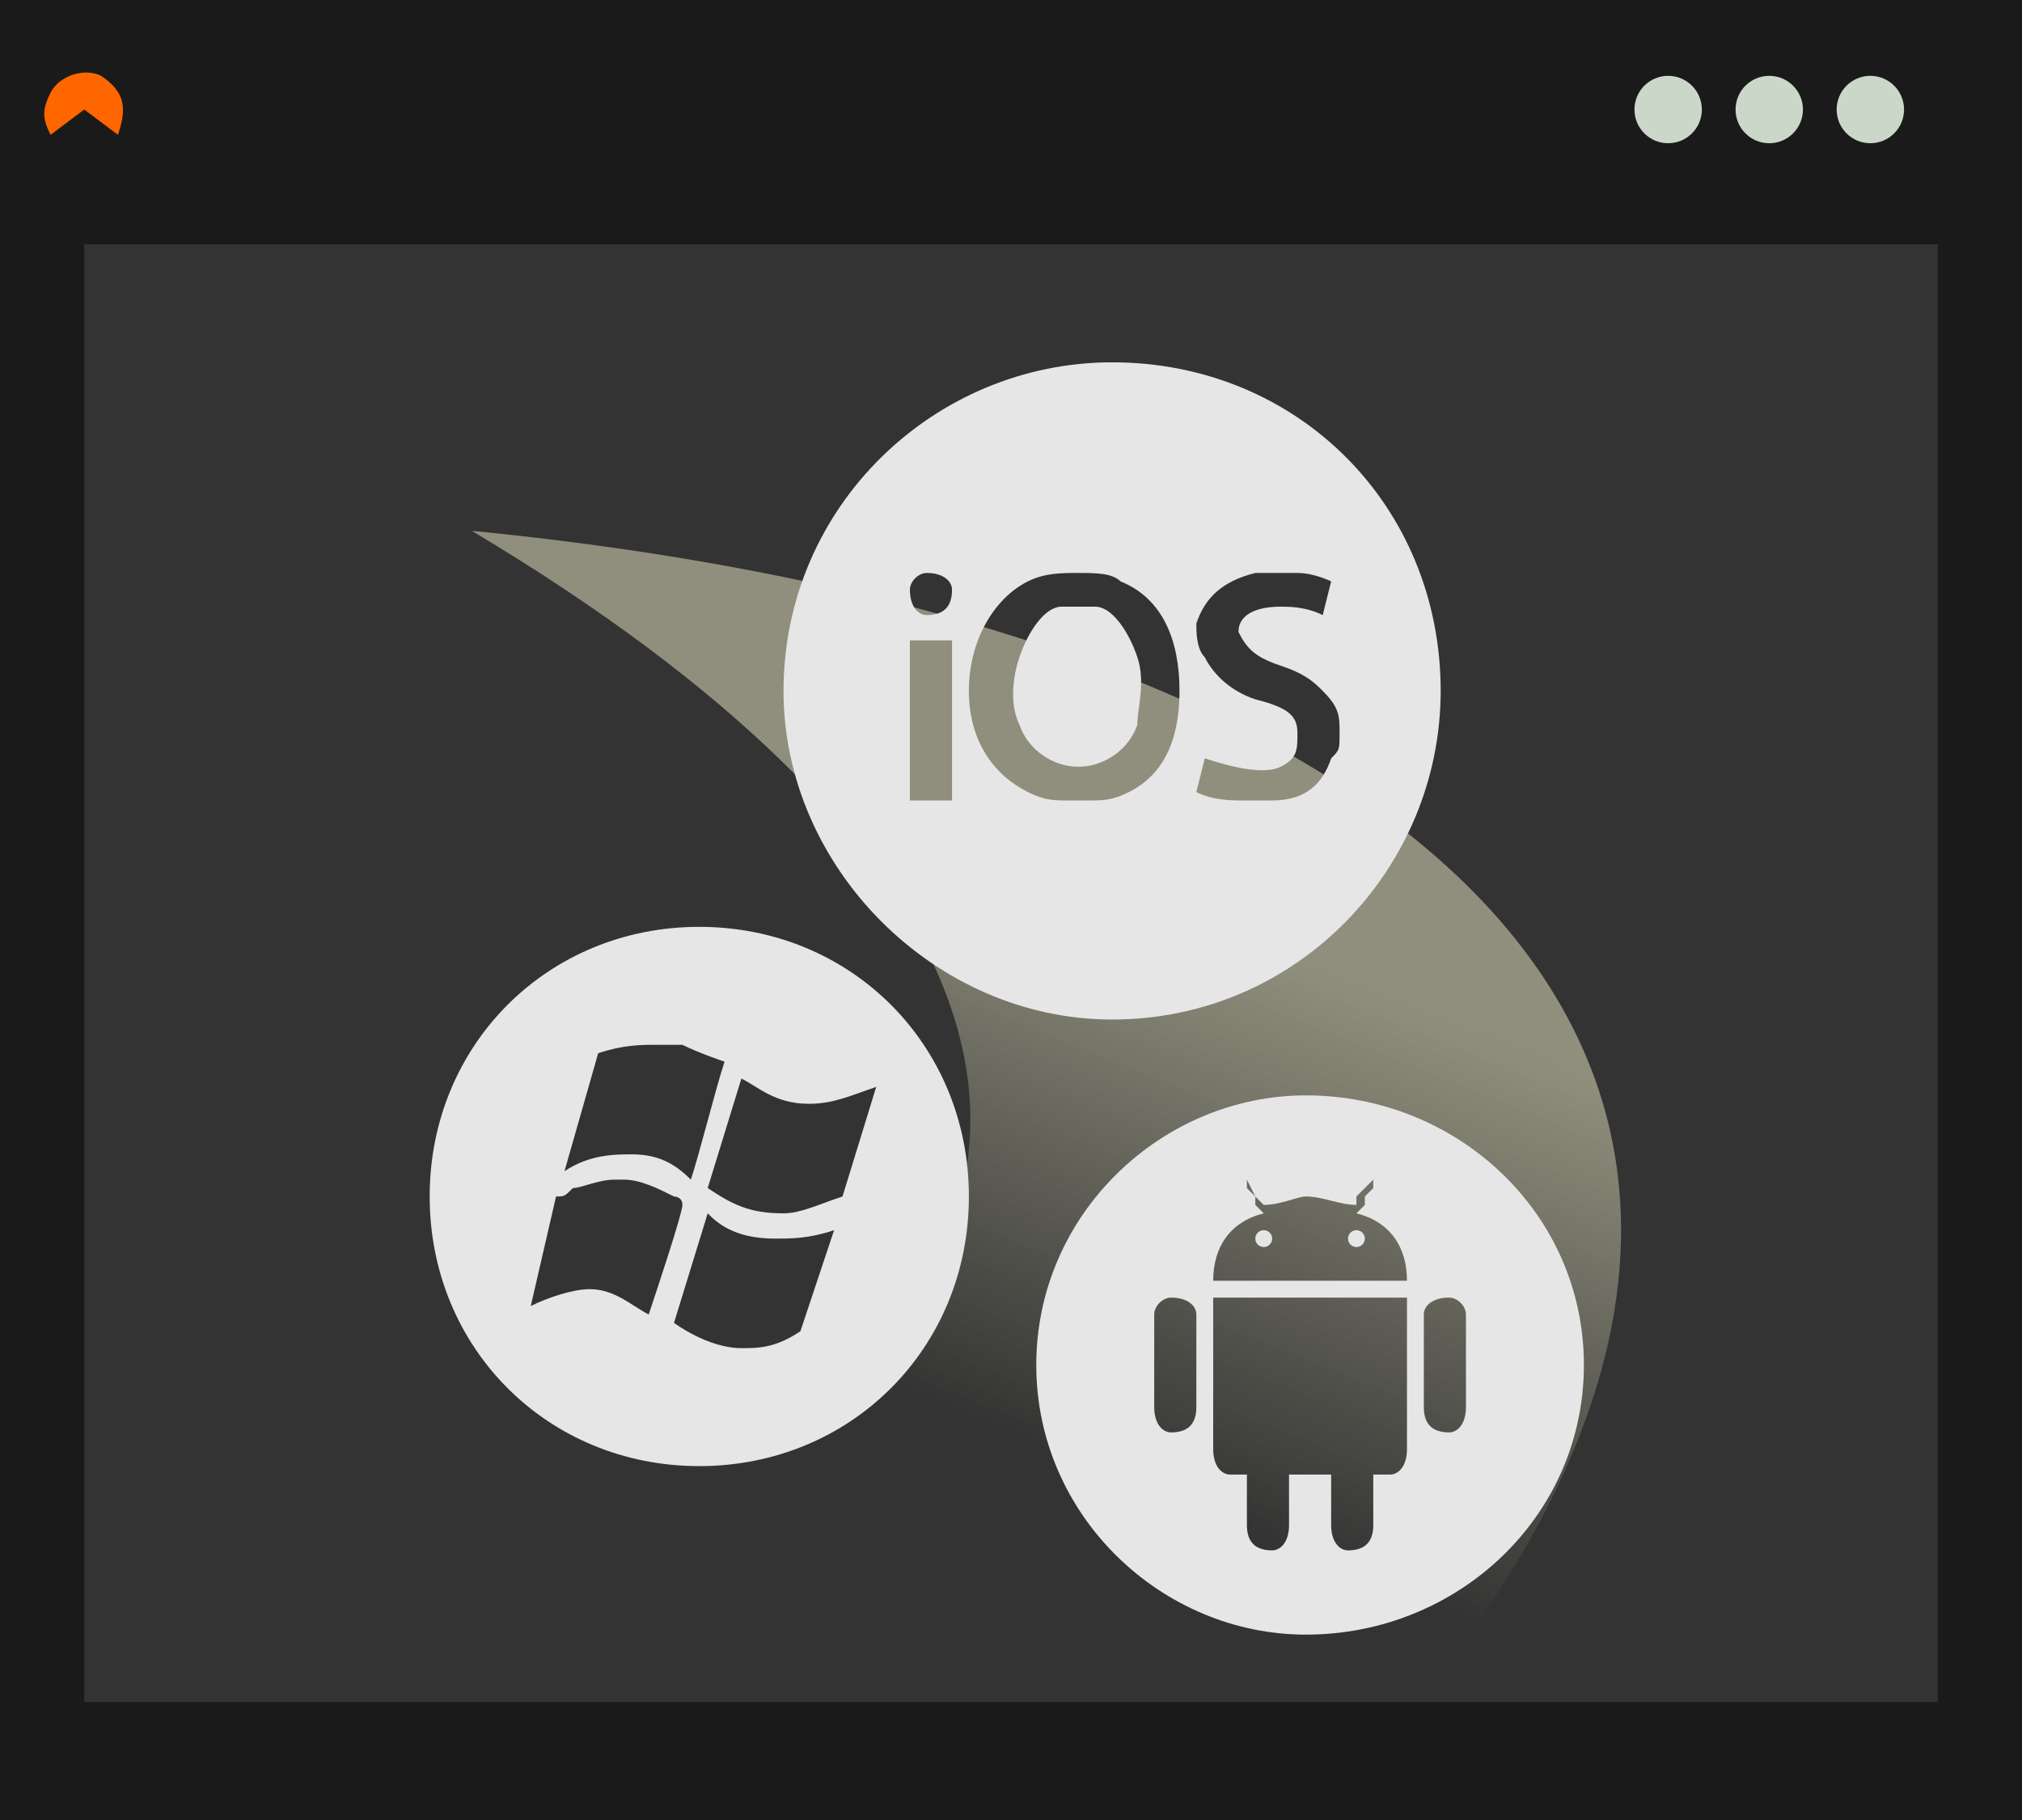 <?xml version="1.0" encoding="UTF-8"?>
<!DOCTYPE svg PUBLIC "-//W3C//DTD SVG 1.1//EN" "http://www.w3.org/Graphics/SVG/1.1/DTD/svg11.dtd">
<!-- Creator: CorelDRAW X8 -->
<svg xmlns="http://www.w3.org/2000/svg" xml:space="preserve" width="240px" height="216px" version="1.1" style="shape-rendering:geometricPrecision; text-rendering:geometricPrecision; image-rendering:optimizeQuality; fill-rule:evenodd; clip-rule:evenodd"
viewBox="0 0 240 216"
 xmlns:xlink="http://www.w3.org/1999/xlink">
 <defs>
  <style type="text/css">
   <![CDATA[
    .fil1 {fill:#1A1A1A}
    .fil4 {fill:#333333}
    .fil0 {fill:#908F7D}
    .fil2 {fill:#CBD8C9}
    .fil5 {fill:#E6E6E6}
    .fil3 {fill:#FF6600}
   ]]>
  </style>
   <mask id="id0">
  <linearGradient id="id1" gradientUnits="userSpaceOnUse" x1="-424.316" y1="-4104.83" x2="-509.992" y2="-3892.81">
   <stop offset="0" style="stop-opacity:1; stop-color:white"/>
   <stop offset="1" style="stop-opacity:0; stop-color:white"/>
  </linearGradient>
    <rect style="fill:url(#id1)" x="-684" y="-4252" width="481" height="471"/>
   </mask>
    <mask id="id2">
  <linearGradient id="id3" gradientUnits="userSpaceOnUse" x1="129.582" y1="104.363" x2="105.182" y2="164.744">
   <stop offset="0" style="stop-opacity:1; stop-color:white"/>
   <stop offset="1" style="stop-opacity:0; stop-color:white"/>
  </linearGradient>
     <rect style="fill:url(#id3)" x="55" y="62" width="138" height="135"/>
    </mask>
 </defs>
 <g id="Capa_x0020_1">
  <path class="fil0" style="mask:url(#id0)" d="M-683 -4252c219,131 259,267 149,365 0,0 271,116 261,105 185,-252 -16,-429 -410,-470z"/>
  <g id="_1275681472">
   <rect class="fil1" width="240" height="216"/>
   <circle class="fil2" cx="222" cy="13" r="4"/>
   <circle class="fil2" cx="210" cy="13" r="4"/>
   <circle class="fil2" cx="198" cy="13" r="4"/>
   <path class="fil3" d="M10 13l-4 3c-1,-2 -1,-3 0,-5 1,-2 4,-3 6,-2 3,2 3,4 2,7l-4 -3z"/>
   <rect class="fil4" x="10" y="29" width="220" height="173"/>
   <path class="fil0" style="mask:url(#id2)" d="M56 63c62,37 74,75 42,103 0,0 77,33 75,30 52,-71 -5,-122 -117,-133z"/>
   <g>
    <path class="fil5" d="M83 110c-18,0 -32,14 -32,32 0,18 14,32 32,32 18,0 32,-14 32,-32 0,-18 -14,-32 -32,-32zm-12 15c3,-1 5,-1 7,-1 0,0 0,0 0,0 1,0 2,0 3,0 2,1 5,2 5,2l0 0c-1,3 -3,11 -4,14 -2,-2 -4,-3 -7,-3 0,0 0,0 0,0 -2,0 -5,0 -8,2l4 -14zm-1 28c-2,0 -5,1 -7,2l3 -13c1,0 1,0 2,-1 1,0 3,-1 5,-1 0,0 1,0 1,0 2,0 4,1 6,2 0,0 1,0 1,1 0,1 -3,10 -4,13 -2,-1 -4,-3 -7,-3zm25 5c-3,2 -5,2 -7,2 -4,0 -8,-3 -8,-3l4 -13c1,1 3,3 8,3 2,0 4,0 7,-1l-4 12zm5 -16c0,0 0,0 0,0 0,0 0,0 0,0 -3,1 -5,2 -7,2 -4,0 -6,-1 -9,-3 0,0 0,0 0,0l4 -13c2,1 4,3 8,3 3,0 5,-1 8,-2l-4 13z"/>
    <path class="fil5" d="M130 72l0 0c-1,0 -3,0 -4,0 -2,0 -4,3 -5,6 -1,3 -1,6 0,8 1,3 4,5 7,5 3,0 6,-2 7,-5 0,-2 1,-5 0,-8 -1,-3 -3,-6 -5,-6z"/>
    <path class="fil5" d="M132 43c-21,0 -39,17 -39,39 0,21 18,39 39,39 22,0 39,-18 39,-39 0,-22 -17,-39 -39,-39zm-19 52l-5 0 0 -19 5 0 0 19zm-3 -22c-1,0 -2,-1 -2,-3 0,-1 1,-2 2,-2 2,0 3,1 3,2 0,2 -1,3 -3,3zm24 21c-2,1 -3,1 -5,1 -1,0 -1,0 -2,0 -2,0 -3,0 -5,-1 -4,-2 -7,-6 -7,-12 0,-6 3,-11 7,-13 2,-1 4,-1 6,-1 2,0 4,0 5,1 5,2 7,7 7,13 0,6 -2,10 -6,12zm24 -4c-1,3 -3,5 -7,5 -1,0 -3,0 -3,0l0 0c-2,0 -4,0 -6,-1 0,0 1,-4 1,-4 3,1 7,2 9,1 2,-1 2,-2 2,-4 0,-2 -1,-3 -5,-4 -3,-1 -5,-3 -6,-5 -1,-1 -1,-3 -1,-4 1,-3 3,-5 7,-6 2,0 4,0 5,0 2,0 4,1 4,1 0,0 -1,4 -1,4 -2,-1 -4,-1 -5,-1 -3,0 -5,1 -5,3 1,2 2,3 5,4 3,1 4,2 5,3 2,2 2,3 2,5 0,2 0,2 -1,3z"/>
    <circle class="fil5" cx="150" cy="147" r="1"/>
    <path class="fil5" d="M155 130c-17,0 -32,14 -32,32 0,18 15,32 32,32 18,0 33,-14 33,-32 0,-18 -15,-32 -33,-32zm-13 37c0,2 -1,3 -3,3 -1,0 -2,-1 -2,-3l0 -11c0,-1 1,-2 2,-2 2,0 3,1 3,2l0 11zm25 -11l0 2 0 14c0,2 -1,3 -2,3l-2 0c0,0 0,1 0,1l0 0 0 1 0 4c0,2 -1,3 -3,3 -1,0 -2,-1 -2,-3l0 -4 0 -1 0 0c0,-1 0,-1 0,-1l-5 0c0,0 0,1 0,1l0 0 0 1 0 4c0,2 -1,3 -2,3 -2,0 -3,-1 -3,-3l0 -4 0 -1 0 0c0,-1 0,-1 0,-1l-2 0c-1,0 -2,-1 -2,-3l0 -14 0 -2 0 -2 0 0 23 0 0 0 0 2 0 0zm-23 -4c0,-4 2,-7 6,-8l-1 -1 0 -1 -1 -1c0,-1 0,-1 0,-1 0,0 0,0 0,0l1 2 1 1 0 0c2,0 4,-1 5,-1 2,0 4,1 6,1l0 0 0 -1 2 -2c0,0 0,0 0,0 0,0 0,0 0,1l-1 1 0 1 -1 1c4,1 6,4 6,8l-23 0zm30 15c0,2 -1,3 -2,3 -2,0 -3,-1 -3,-3l0 -11c0,-1 1,-2 3,-2 1,0 2,1 2,2l0 11z"/>
    <circle class="fil5" cx="161" cy="147" r="1"/>
   </g>
  </g>
 </g>
</svg>
